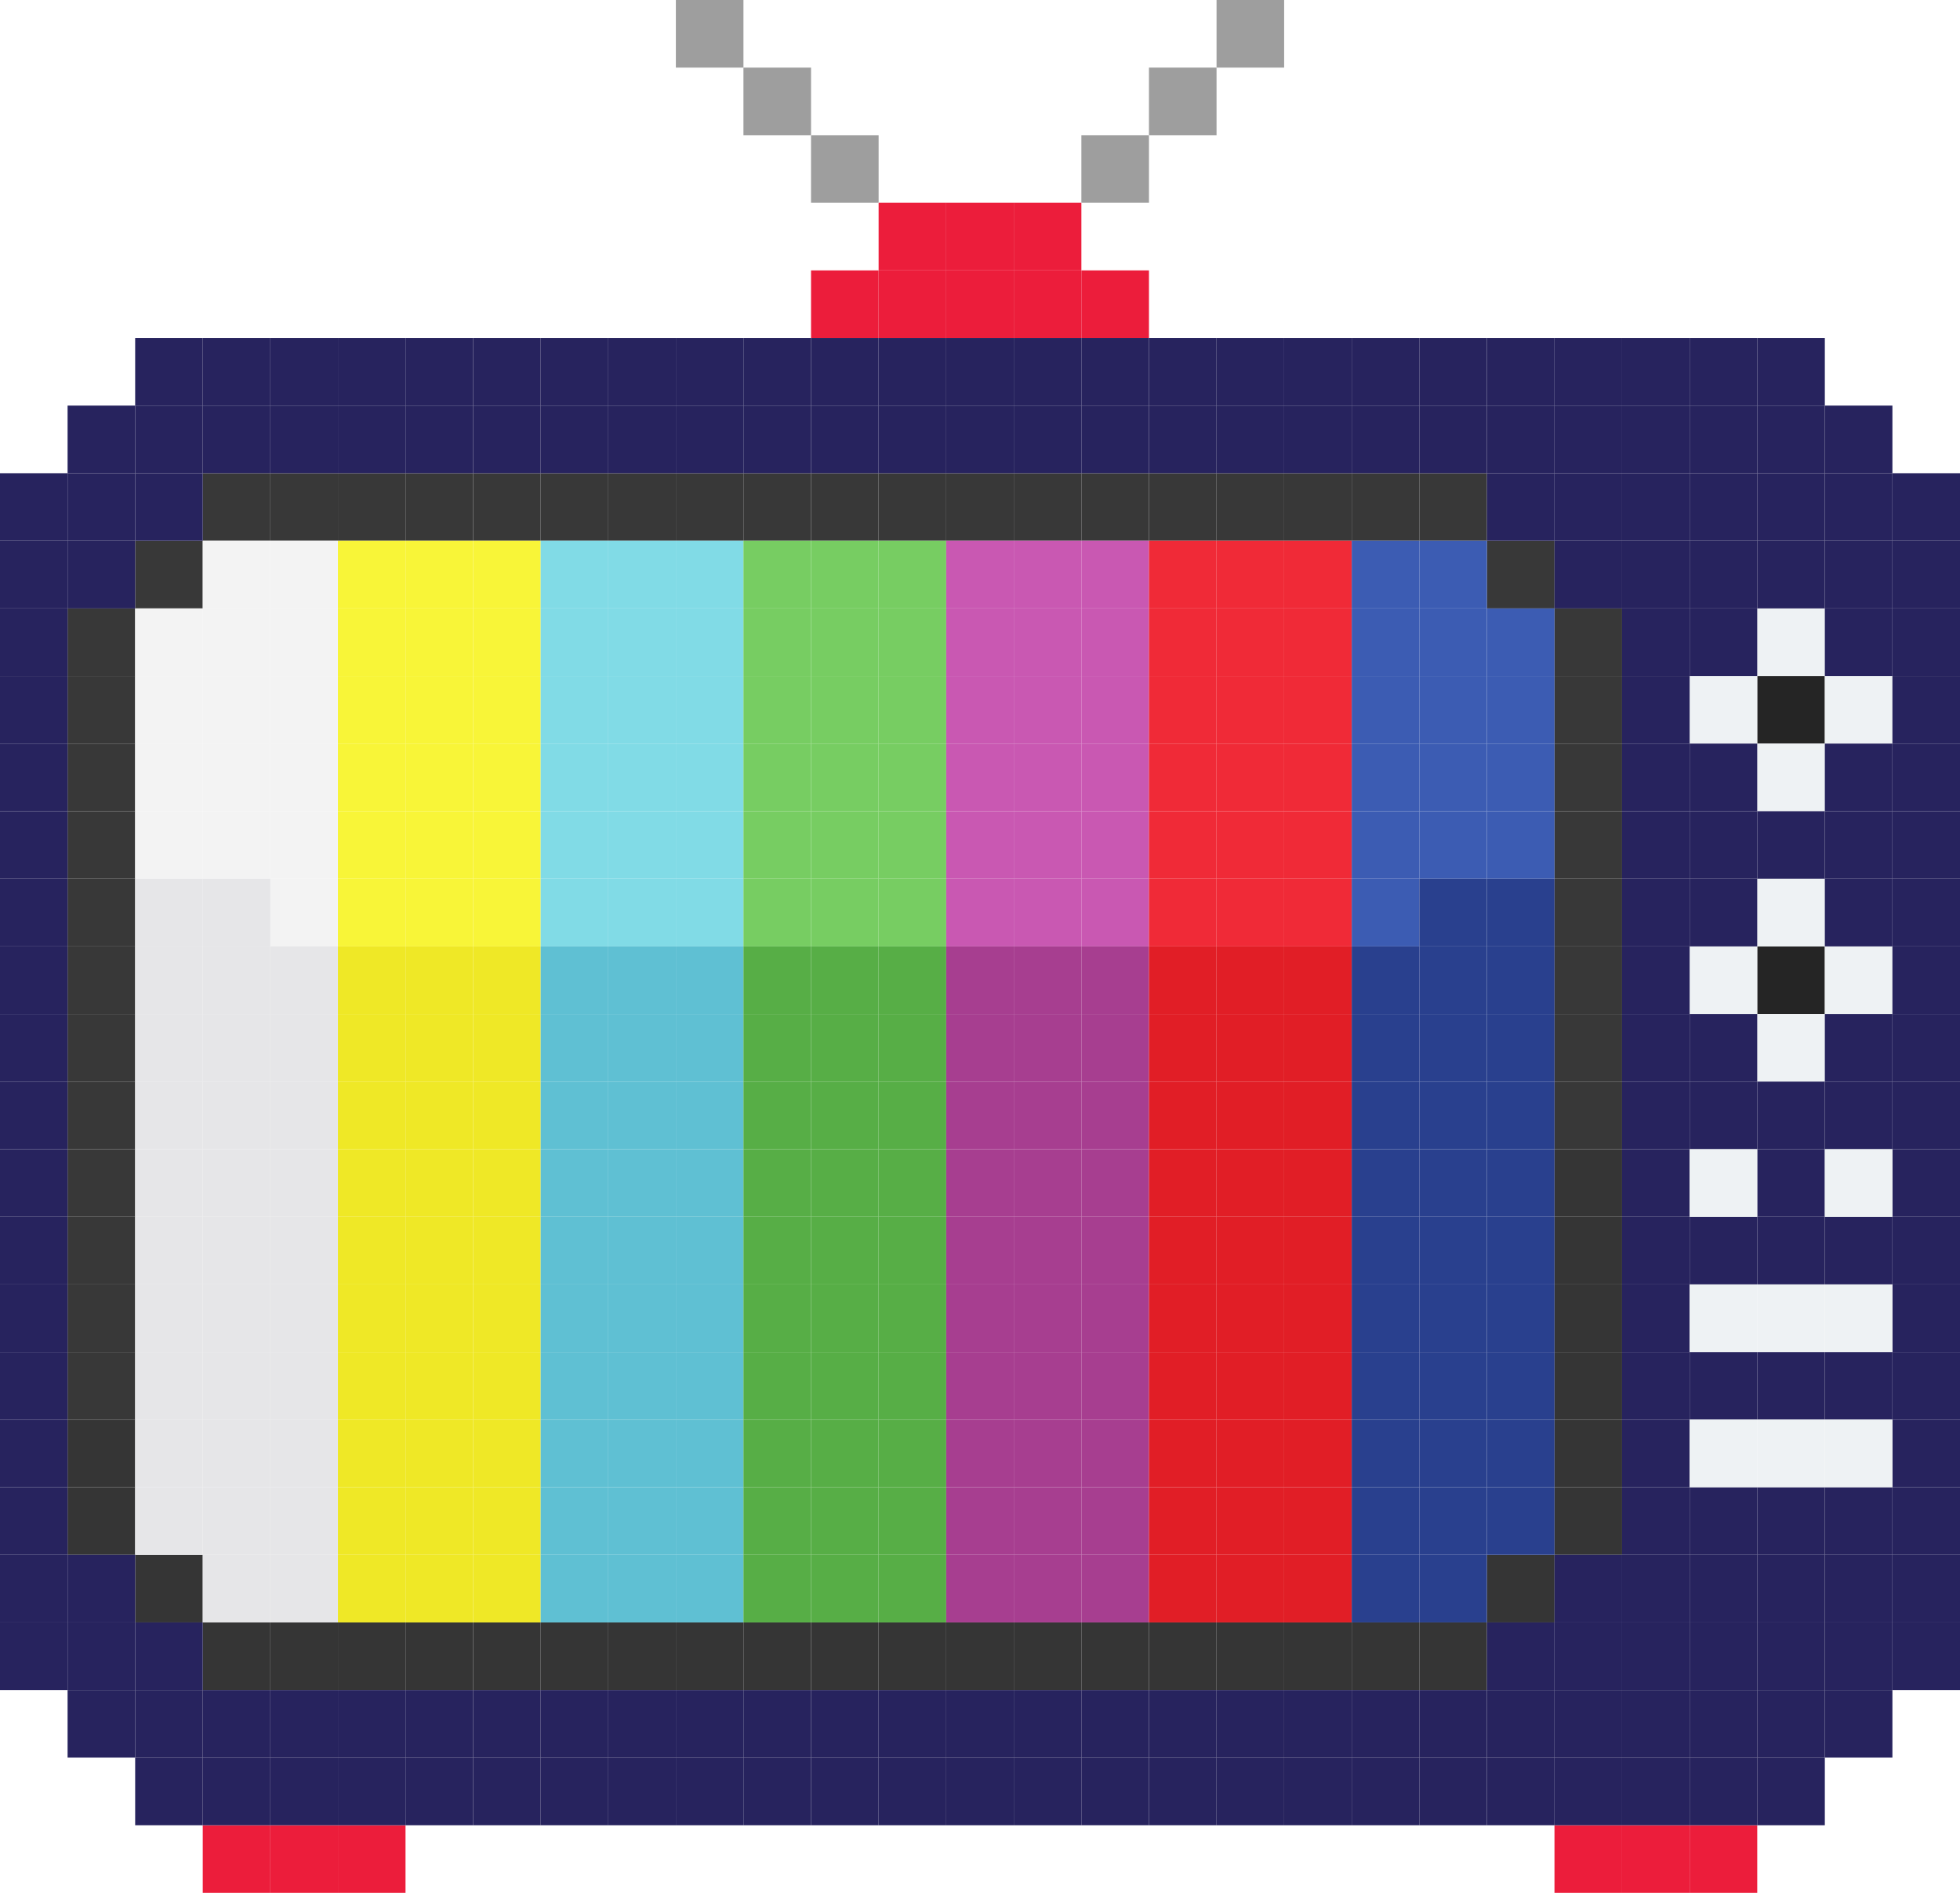 <?xml version="1.0" encoding="UTF-8"?>
<svg id="b" data-name="Layer 2" xmlns="http://www.w3.org/2000/svg" width="1402.586" height="1354.219" viewBox="0 0 1402.586 1354.219">
  <g id="c" data-name="svg8">
    <g id="d" data-name="g8518">
      <g id="e" data-name="g7412">
        <rect id="f" data-name="rect6715" x="1257.49" y="483.646" width="48.365" height="48.366" fill="#252525"/>
        <rect id="g" data-name="rect6859" x="1257.49" y="677.104" width="48.365" height="48.366" fill="#252525"/>
      </g>
      <g id="h" data-name="g7068">
        <rect id="i" data-name="rect6427" x="1257.489" y="435.286" width="48.366" height="48.365" fill="#eef2f4"/>
        <rect id="j" data-name="rect6713" x="1209.126" y="483.646" width="48.364" height="48.366" fill="#eef2f4"/>
        <rect id="k" data-name="rect6717" x="1305.855" y="483.646" width="48.365" height="48.366" fill="#eef2f4"/>
        <rect id="l" data-name="rect6751" x="1257.49" y="532.006" width="48.366" height="48.366" fill="#eef2f4"/>
        <rect id="m" data-name="rect6823" x="1257.49" y="628.738" width="48.365" height="48.365" fill="#eef2f4"/>
        <rect id="n" data-name="rect6857" x="1209.126" y="677.104" width="48.364" height="48.366" fill="#eef2f4"/>
        <rect id="o" data-name="rect6861" x="1305.855" y="677.104" width="48.365" height="48.366" fill="#eef2f4"/>
        <rect id="p" data-name="rect6895" x="1257.49" y="725.47" width="48.365" height="48.365" fill="#eef2f4"/>
      </g>
      <g id="q" data-name="g7420">
        <rect id="r" data-name="rect7069" x="1112.395" y="1305.852" width="48.364" height="48.367" fill="#ec1d3b"/>
        <rect id="s" data-name="rect7071" x="1160.76" y="1305.852" width="48.366" height="48.367" fill="#ec1d3b"/>
        <rect id="t" data-name="rect7073" x="1209.126" y="1305.852" width="48.363" height="48.367" fill="#ec1d3b"/>
        <rect id="u" data-name="rect38661" x="145.094" y="1305.852" width="48.365" height="48.367" fill="#ec1d3b"/>
        <rect id="v" data-name="rect38663" x="193.459" y="1305.852" width="48.365" height="48.367" fill="#ec1d3b"/>
        <rect id="w" data-name="rect38665" x="241.824" y="1305.852" width="48.366" height="48.367" fill="#ec1d3b"/>
      </g>
      <g id="x" data-name="g7444">
        <rect id="y" data-name="rect36829" x="725.474" y="145.092" width="48.366" height="48.365" fill="#ec1d3b"/>
        <rect id="z" data-name="rect36825" x="628.744" y="145.092" width="48.366" height="48.365" fill="#ec1d3b"/>
        <rect id="aa" data-name="rect36827" x="677.109" y="145.092" width="48.365" height="48.365" fill="#ec1d3b"/>
        <rect id="ab" data-name="rect36855" x="580.38" y="193.457" width="48.364" height="48.366" fill="#ec1d3b"/>
        <rect id="ac" data-name="rect36857" x="628.744" y="193.457" width="48.366" height="48.366" fill="#ec1d3b"/>
        <rect id="ad" data-name="rect36859" x="677.109" y="193.457" width="48.365" height="48.366" fill="#ec1d3b"/>
        <rect id="ae" data-name="rect36861" x="725.474" y="193.457" width="48.366" height="48.366" fill="#ec1d3b"/>
        <rect id="af" data-name="rect38739" x="773.841" y="193.451" width="48.365" height="48.366" fill="#ec1d3b"/>
      </g>
      <g id="ag" data-name="g7452">
        <rect id="ah" data-name="rect36723" x="483.65" width="48.365" height="48.365" fill="#9e9e9e"/>
        <rect id="ai" data-name="rect36757" x="532.015" y="48.365" width="48.365" height="48.365" fill="#9e9e9e"/>
        <rect id="aj" data-name="rect36791" x="580.38" y="96.726" width="48.366" height="48.366" fill="#9e9e9e"/>
        <rect id="ak" data-name="rect38729" x="822.205" y="48.36" width="48.365" height="48.365" fill="#9e9e9e"/>
        <rect id="al" data-name="rect38731" x="773.841" y="96.72" width="48.365" height="48.366" fill="#9e9e9e"/>
        <rect id="am" data-name="rect38975" x="870.569" width="48.365" height="48.365" fill="#9e9e9e"/>
      </g>
      <g id="an" data-name="g6871">
        <rect id="ao" data-name="rect6345" x="1015.666" y="338.555" width="48.364" height="48.365" fill="#383838"/>
        <rect id="ap" data-name="rect6383" x="1064.03" y="386.92" width="48.365" height="48.366" fill="#383838"/>
        <rect id="aq" data-name="rect6421" x="1112.395" y="435.286" width="48.364" height="48.365" fill="#383838"/>
        <rect id="ar" data-name="rect6709" x="1112.396" y="483.646" width="48.364" height="48.366" fill="#383838"/>
        <rect id="as" data-name="rect6745" x="1112.396" y="532.006" width="48.364" height="48.366" fill="#383838"/>
        <rect id="at" data-name="rect6781" x="1112.396" y="580.372" width="48.364" height="48.366" fill="#383838"/>
        <rect id="au" data-name="rect6817" x="1112.396" y="628.738" width="48.364" height="48.365" fill="#383838"/>
        <rect id="av" data-name="rect6853" x="1112.395" y="677.104" width="48.365" height="48.366" fill="#383838"/>
        <rect id="aw" data-name="rect6889" x="1112.396" y="725.47" width="48.364" height="48.365" fill="#383838"/>
        <rect id="ax" data-name="rect6925" x="1112.395" y="773.835" width="48.365" height="48.366" fill="#383838"/>
        <rect id="ay" data-name="rect38021" x="145.094" y="338.555" width="48.366" height="48.365" fill="#383838"/>
        <rect id="az" data-name="rect38023" x="193.46" y="338.555" width="48.365" height="48.365" fill="#383838"/>
        <rect id="ba" data-name="rect38025" x="241.825" y="338.555" width="48.365" height="48.365" fill="#383838"/>
        <rect id="bb" data-name="rect38027" x="290.19" y="338.555" width="48.365" height="48.365" fill="#383838"/>
        <rect id="bc" data-name="rect38029" x="338.555" y="338.555" width="48.365" height="48.365" fill="#383838"/>
        <rect id="bd" data-name="rect38031" x="386.919" y="338.555" width="48.365" height="48.365" fill="#383838"/>
        <rect id="be" data-name="rect38033" x="435.284" y="338.555" width="48.365" height="48.365" fill="#383838"/>
        <rect id="bf" data-name="rect38035" x="483.649" y="338.555" width="48.366" height="48.365" fill="#383838"/>
        <rect id="bg" data-name="rect38037" x="532.014" y="338.555" width="48.365" height="48.365" fill="#383838"/>
        <rect id="bh" data-name="rect38039" x="580.38" y="338.555" width="48.364" height="48.365" fill="#383838"/>
        <rect id="bi" data-name="rect38041" x="628.744" y="338.555" width="48.366" height="48.365" fill="#383838"/>
        <rect id="bj" data-name="rect38043" x="677.109" y="338.555" width="48.364" height="48.365" fill="#383838"/>
        <rect id="bk" data-name="rect38045" x="725.474" y="338.555" width="48.366" height="48.365" fill="#383838"/>
        <rect id="bl" data-name="rect38051" x="96.729" y="386.92" width="48.365" height="48.366" fill="#383838"/>
        <rect id="bm" data-name="rect38081" x="48.365" y="435.286" width="48.365" height="48.365" fill="#383838"/>
        <rect id="bn" data-name="rect38113" x="48.365" y="870.566" width="48.365" height="48.366" fill="#383838"/>
        <rect id="bo" data-name="rect38145" x="48.365" y="918.933" width="48.365" height="48.365" fill="#383838"/>
        <rect id="bp" data-name="rect38177" x="48.365" y="967.292" width="48.365" height="48.366" fill="#383838"/>
        <rect id="bq" data-name="rect38337" x="48.365" y="483.646" width="48.365" height="48.366" fill="#383838"/>
        <rect id="br" data-name="rect38369" x="48.365" y="532.006" width="48.365" height="48.366" fill="#383838"/>
        <rect id="bs" data-name="rect38401" x="48.365" y="580.372" width="48.365" height="48.366" fill="#383838"/>
        <rect id="bt" data-name="rect38433" x="48.365" y="628.738" width="48.365" height="48.365" fill="#383838"/>
        <rect id="bu" data-name="rect38465" x="48.365" y="677.104" width="48.365" height="48.366" fill="#383838"/>
        <rect id="bv" data-name="rect38497" x="48.365" y="725.47" width="48.365" height="48.365" fill="#383838"/>
        <rect id="bw" data-name="rect38529" x="48.365" y="773.835" width="48.365" height="48.366" fill="#383838"/>
        <rect id="bx" data-name="rect38561" x="48.365" y="822.201" width="48.365" height="48.365" fill="#383838"/>
        <rect id="by" data-name="rect38887" x="773.841" y="338.549" width="48.364" height="48.365" fill="#383838"/>
        <rect id="bz" data-name="rect38889" x="822.205" y="338.549" width="48.365" height="48.365" fill="#383838"/>
        <rect id="ca" data-name="rect39221" x="870.569" y="338.555" width="48.363" height="48.365" fill="#383838"/>
        <rect id="cb" data-name="rect39223" x="918.935" y="338.555" width="48.364" height="48.365" fill="#383838"/>
        <rect id="cc" data-name="rect39225" x="967.299" y="338.555" width="48.365" height="48.365" fill="#383838"/>
      </g>
      <g id="cd" data-name="g6899">
        <rect id="ce" data-name="rect6457" x="1112.395" y="870.566" width="48.365" height="48.366" fill="#353535"/>
        <rect id="cf" data-name="rect6493" x="1112.395" y="918.933" width="48.364" height="48.365" fill="#353535"/>
        <rect id="cg" data-name="rect6529" x="1112.395" y="967.292" width="48.365" height="48.366" fill="#353535"/>
        <rect id="ch" data-name="rect6565" x="1112.395" y="1015.658" width="48.365" height="48.365" fill="#353535"/>
        <rect id="ci" data-name="rect6601" x="1112.395" y="1064.023" width="48.365" height="48.365" fill="#353535"/>
        <rect id="cj" data-name="rect6635" x="1064.03" y="1112.389" width="48.365" height="48.366" fill="#353535"/>
        <rect id="ck" data-name="rect6669" x="1015.666" y="1160.749" width="48.364" height="48.366" fill="#353535"/>
        <rect id="cl" data-name="rect6961" x="1112.395" y="822.201" width="48.365" height="48.365" fill="#353535"/>
        <rect id="cm" data-name="rect38209" x="48.365" y="1015.658" width="48.365" height="48.365" fill="#353535"/>
        <rect id="cn" data-name="rect38241" x="48.365" y="1064.023" width="48.365" height="48.365" fill="#353535"/>
        <rect id="co" data-name="rect38275" x="96.729" y="1112.389" width="48.365" height="48.366" fill="#353535"/>
        <rect id="cp" data-name="rect38309" x="145.094" y="1160.749" width="48.366" height="48.366" fill="#353535"/>
        <rect id="cq" data-name="rect38311" x="193.46" y="1160.749" width="48.365" height="48.366" fill="#353535"/>
        <rect id="cr" data-name="rect38313" x="241.825" y="1160.749" width="48.365" height="48.366" fill="#353535"/>
        <rect id="cs" data-name="rect38315" x="290.19" y="1160.749" width="48.365" height="48.366" fill="#353535"/>
        <rect id="ct" data-name="rect38317" x="338.555" y="1160.749" width="48.365" height="48.366" fill="#353535"/>
        <rect id="cu" data-name="rect38319" x="386.919" y="1160.749" width="48.366" height="48.366" fill="#353535"/>
        <rect id="cv" data-name="rect38321" x="435.285" y="1160.749" width="48.365" height="48.366" fill="#353535"/>
        <rect id="cw" data-name="rect38323" x="483.65" y="1160.749" width="48.365" height="48.366" fill="#353535"/>
        <rect id="cx" data-name="rect38331" x="677.109" y="1160.749" width="48.364" height="48.366" fill="#353535"/>
        <rect id="cy" data-name="rect38333" x="725.474" y="1160.749" width="48.366" height="48.366" fill="#353535"/>
        <rect id="cz" data-name="rect38923" x="773.841" y="1160.743" width="48.364" height="48.366" fill="#353535"/>
        <rect id="da" data-name="rect38925" x="822.205" y="1160.743" width="48.365" height="48.366" fill="#353535"/>
        <rect id="db" data-name="rect39275" x="870.569" y="1160.749" width="48.365" height="48.366" fill="#353535"/>
        <rect id="dc" data-name="rect39277" x="918.935" y="1160.749" width="48.364" height="48.366" fill="#353535"/>
        <rect id="dd" data-name="rect39279" x="967.299" y="1160.749" width="48.365" height="48.366" fill="#353535"/>
        <rect id="de" data-name="rect6917" x="532.015" y="1160.749" width="48.365" height="48.366" fill="#353535"/>
        <rect id="df" data-name="rect6919" x="580.38" y="1160.749" width="48.366" height="48.366" fill="#353535"/>
        <rect id="dg" data-name="rect6932" x="628.746" y="1160.749" width="48.366" height="48.366" fill="#353535"/>
      </g>
      <g id="dh" data-name="g7846">
        <g id="di" data-name="g6577">
          <rect id="dj" data-name="rect38053" x="145.094" y="386.92" width="48.366" height="48.366" fill="#f3f3f3"/>
          <rect id="dk" data-name="rect38055" x="193.46" y="386.92" width="48.365" height="48.366" fill="#f3f3f3"/>
          <rect id="dl" data-name="rect38083" x="96.729" y="435.286" width="48.365" height="48.365" fill="#f3f3f3"/>
          <rect id="dm" data-name="rect38085" x="145.094" y="435.286" width="48.365" height="48.365" fill="#f3f3f3"/>
          <rect id="dn" data-name="rect38087" x="193.459" y="435.286" width="48.365" height="48.365" fill="#f3f3f3"/>
          <rect id="do" data-name="rect38339" x="96.73" y="483.646" width="48.365" height="48.366" fill="#f3f3f3"/>
          <rect id="dp" data-name="rect38341" x="145.095" y="483.646" width="48.365" height="48.366" fill="#f3f3f3"/>
          <rect id="dq" data-name="rect38343" x="193.46" y="483.646" width="48.365" height="48.366" fill="#f3f3f3"/>
          <rect id="dr" data-name="rect38371" x="96.73" y="532.006" width="48.365" height="48.366" fill="#f3f3f3"/>
          <rect id="ds" data-name="rect38373" x="145.095" y="532.006" width="48.365" height="48.366" fill="#f3f3f3"/>
          <rect id="dt" data-name="rect38375" x="193.46" y="532.006" width="48.365" height="48.366" fill="#f3f3f3"/>
          <rect id="du" data-name="rect38403" x="96.73" y="580.372" width="48.365" height="48.366" fill="#f3f3f3"/>
          <rect id="dv" data-name="rect38405" x="145.095" y="580.372" width="48.365" height="48.366" fill="#f3f3f3"/>
          <rect id="dw" data-name="rect38407" x="193.46" y="580.372" width="48.365" height="48.366" fill="#f3f3f3"/>
          <rect id="dx" data-name="rect38439" x="193.46" y="628.738" width="48.365" height="48.365" fill="#f3f3f3"/>
        </g>
        <g id="dy" data-name="g6560">
          <rect id="dz" data-name="rect38057" x="241.825" y="386.92" width="48.365" height="48.366" fill="#f8f538"/>
          <rect id="ea" data-name="rect38059" x="290.19" y="386.92" width="48.365" height="48.366" fill="#f8f538"/>
          <rect id="eb" data-name="rect38061" x="338.555" y="386.92" width="48.365" height="48.366" fill="#f8f538"/>
          <rect id="ec" data-name="rect38089" x="241.824" y="435.286" width="48.366" height="48.365" fill="#f8f538"/>
          <rect id="ed" data-name="rect38091" x="290.19" y="435.286" width="48.365" height="48.365" fill="#f8f538"/>
          <rect id="ee" data-name="rect38093" x="338.555" y="435.286" width="48.365" height="48.365" fill="#f8f538"/>
          <rect id="ef" data-name="rect38345" x="241.825" y="483.646" width="48.365" height="48.366" fill="#f8f538"/>
          <rect id="eg" data-name="rect38347" x="290.19" y="483.646" width="48.365" height="48.366" fill="#f8f538"/>
          <rect id="eh" data-name="rect38349" x="338.555" y="483.646" width="48.365" height="48.366" fill="#f8f538"/>
          <rect id="ei" data-name="rect38377" x="241.825" y="532.006" width="48.365" height="48.366" fill="#f8f538"/>
          <rect id="ej" data-name="rect38379" x="290.19" y="532.006" width="48.365" height="48.366" fill="#f8f538"/>
          <rect id="ek" data-name="rect38381" x="338.556" y="532.006" width="48.365" height="48.366" fill="#f8f538"/>
          <rect id="el" data-name="rect38409" x="241.825" y="580.372" width="48.365" height="48.366" fill="#f8f538"/>
          <rect id="em" data-name="rect38411" x="290.19" y="580.372" width="48.365" height="48.366" fill="#f8f538"/>
          <rect id="en" data-name="rect38413" x="338.555" y="580.372" width="48.365" height="48.366" fill="#f8f538"/>
          <rect id="eo" data-name="rect38441" x="241.825" y="628.738" width="48.365" height="48.365" fill="#f8f538"/>
          <rect id="ep" data-name="rect38443" x="290.19" y="628.738" width="48.365" height="48.365" fill="#f8f538"/>
          <rect id="eq" data-name="rect38445" x="338.555" y="628.738" width="48.365" height="48.365" fill="#f8f538"/>
        </g>
        <g id="er" data-name="g6540">
          <rect id="es" data-name="rect38063" x="386.919" y="386.92" width="48.365" height="48.366" fill="#81dbe6"/>
          <rect id="et" data-name="rect38065" x="435.284" y="386.92" width="48.365" height="48.366" fill="#81dbe6"/>
          <rect id="eu" data-name="rect38067" x="483.649" y="386.92" width="48.366" height="48.366" fill="#81dbe6"/>
          <rect id="ev" data-name="rect38095" x="386.919" y="435.286" width="48.365" height="48.365" fill="#81dbe6"/>
          <rect id="ew" data-name="rect38097" x="435.284" y="435.286" width="48.365" height="48.365" fill="#81dbe6"/>
          <rect id="ex" data-name="rect38099" x="483.649" y="435.286" width="48.365" height="48.365" fill="#81dbe6"/>
          <rect id="ey" data-name="rect38351" x="386.92" y="483.646" width="48.365" height="48.366" fill="#81dbe6"/>
          <rect id="ez" data-name="rect38353" x="435.285" y="483.646" width="48.365" height="48.366" fill="#81dbe6"/>
          <rect id="fa" data-name="rect38355" x="483.65" y="483.646" width="48.365" height="48.366" fill="#81dbe6"/>
          <rect id="fb" data-name="rect38383" x="386.92" y="532.006" width="48.365" height="48.366" fill="#81dbe6"/>
          <rect id="fc" data-name="rect38385" x="435.285" y="532.006" width="48.365" height="48.366" fill="#81dbe6"/>
          <rect id="fd" data-name="rect38387" x="483.65" y="532.006" width="48.365" height="48.366" fill="#81dbe6"/>
          <rect id="fe" data-name="rect38415" x="386.92" y="580.372" width="48.365" height="48.366" fill="#81dbe6"/>
          <rect id="ff" data-name="rect38417" x="435.285" y="580.372" width="48.365" height="48.366" fill="#81dbe6"/>
          <rect id="fg" data-name="rect38419" x="483.65" y="580.372" width="48.365" height="48.366" fill="#81dbe6"/>
          <rect id="fh" data-name="rect38447" x="386.92" y="628.738" width="48.365" height="48.365" fill="#81dbe6"/>
          <rect id="fi" data-name="rect38449" x="435.285" y="628.738" width="48.365" height="48.365" fill="#81dbe6"/>
          <rect id="fj" data-name="rect38451" x="483.65" y="628.738" width="48.365" height="48.365" fill="#81dbe6"/>
        </g>
        <g id="fk" data-name="g6485">
          <rect id="fl" data-name="rect38069" x="532.014" y="386.92" width="48.365" height="48.366" fill="#77cd62"/>
          <rect id="fm" data-name="rect38071" x="580.38" y="386.92" width="48.364" height="48.366" fill="#77cd62"/>
          <rect id="fn" data-name="rect38073" x="628.744" y="386.92" width="48.366" height="48.366" fill="#77cd62"/>
          <rect id="fo" data-name="rect38101" x="532.014" y="435.286" width="48.365" height="48.365" fill="#77cd62"/>
          <rect id="fp" data-name="rect38103" x="580.379" y="435.286" width="48.365" height="48.365" fill="#77cd62"/>
          <rect id="fq" data-name="rect38105" x="628.744" y="435.286" width="48.365" height="48.365" fill="#77cd62"/>
          <rect id="fr" data-name="rect38357" x="532.015" y="483.646" width="48.365" height="48.366" fill="#77cd62"/>
          <rect id="fs" data-name="rect38359" x="580.38" y="483.646" width="48.366" height="48.366" fill="#77cd62"/>
          <rect id="ft" data-name="rect38361" x="628.746" y="483.646" width="48.364" height="48.366" fill="#77cd62"/>
          <rect id="fu" data-name="rect38389" x="532.015" y="532.006" width="48.365" height="48.366" fill="#77cd62"/>
          <rect id="fv" data-name="rect38391" x="580.38" y="532.006" width="48.366" height="48.366" fill="#77cd62"/>
          <rect id="fw" data-name="rect38393" x="628.746" y="532.006" width="48.364" height="48.366" fill="#77cd62"/>
          <rect id="fx" data-name="rect38421" x="532.015" y="580.372" width="48.365" height="48.366" fill="#77cd62"/>
          <rect id="fy" data-name="rect38423" x="580.38" y="580.372" width="48.366" height="48.366" fill="#77cd62"/>
          <rect id="fz" data-name="rect38425" x="628.746" y="580.372" width="48.364" height="48.366" fill="#77cd62"/>
          <rect id="ga" data-name="rect38453" x="532.015" y="628.738" width="48.365" height="48.365" fill="#77cd62"/>
          <rect id="gb" data-name="rect38455" x="580.38" y="628.738" width="48.366" height="48.365" fill="#77cd62"/>
          <rect id="gc" data-name="rect38457" x="628.746" y="628.738" width="48.364" height="48.365" fill="#77cd62"/>
        </g>
        <g id="gd" data-name="g6610">
          <rect id="ge" data-name="rect38115" x="96.729" y="870.566" width="48.365" height="48.366" fill="#e6e6e8"/>
          <rect id="gf" data-name="rect38117" x="145.094" y="870.566" width="48.366" height="48.366" fill="#e6e6e8"/>
          <rect id="gg" data-name="rect38119" x="193.46" y="870.566" width="48.365" height="48.366" fill="#e6e6e8"/>
          <rect id="gh" data-name="rect38147" x="96.729" y="918.933" width="48.365" height="48.365" fill="#e6e6e8"/>
          <rect id="gi" data-name="rect38149" x="145.094" y="918.933" width="48.366" height="48.365" fill="#e6e6e8"/>
          <rect id="gj" data-name="rect38151" x="193.46" y="918.933" width="48.365" height="48.365" fill="#e6e6e8"/>
          <rect id="gk" data-name="rect38179" x="96.729" y="967.292" width="48.365" height="48.366" fill="#e6e6e8"/>
          <rect id="gl" data-name="rect38181" x="145.094" y="967.292" width="48.366" height="48.366" fill="#e6e6e8"/>
          <rect id="gm" data-name="rect38183" x="193.46" y="967.292" width="48.365" height="48.366" fill="#e6e6e8"/>
          <rect id="gn" data-name="rect38211" x="96.729" y="1015.658" width="48.365" height="48.365" fill="#e6e6e8"/>
          <rect id="go" data-name="rect38213" x="145.094" y="1015.658" width="48.366" height="48.365" fill="#e6e6e8"/>
          <rect id="gp" data-name="rect38215" x="193.46" y="1015.658" width="48.365" height="48.365" fill="#e6e6e8"/>
          <rect id="gq" data-name="rect38243" x="96.729" y="1064.023" width="48.365" height="48.365" fill="#e6e6e8"/>
          <rect id="gr" data-name="rect38245" x="145.094" y="1064.023" width="48.366" height="48.365" fill="#e6e6e8"/>
          <rect id="gs" data-name="rect38247" x="193.46" y="1064.023" width="48.365" height="48.365" fill="#e6e6e8"/>
          <rect id="gt" data-name="rect38277" x="145.094" y="1112.389" width="48.366" height="48.366" fill="#e6e6e8"/>
          <rect id="gu" data-name="rect38279" x="193.46" y="1112.389" width="48.365" height="48.366" fill="#e6e6e8"/>
          <rect id="gv" data-name="rect38435" x="96.73" y="628.738" width="48.365" height="48.365" fill="#e6e6e8"/>
          <rect id="gw" data-name="rect38437" x="145.095" y="628.738" width="48.365" height="48.365" fill="#e6e6e8"/>
          <rect id="gx" data-name="rect38467" x="96.729" y="677.104" width="48.365" height="48.366" fill="#e6e6e8"/>
          <rect id="gy" data-name="rect38469" x="145.095" y="677.104" width="48.365" height="48.366" fill="#e6e6e8"/>
          <rect id="gz" data-name="rect38471" x="193.46" y="677.104" width="48.365" height="48.366" fill="#e6e6e8"/>
          <rect id="ha" data-name="rect38499" x="96.73" y="725.47" width="48.365" height="48.365" fill="#e6e6e8"/>
          <rect id="hb" data-name="rect38501" x="145.095" y="725.47" width="48.365" height="48.365" fill="#e6e6e8"/>
          <rect id="hc" data-name="rect38503" x="193.46" y="725.47" width="48.365" height="48.365" fill="#e6e6e8"/>
          <rect id="hd" data-name="rect38531" x="96.729" y="773.835" width="48.365" height="48.366" fill="#e6e6e8"/>
          <rect id="he" data-name="rect38533" x="145.095" y="773.835" width="48.365" height="48.366" fill="#e6e6e8"/>
          <rect id="hf" data-name="rect38535" x="193.46" y="773.835" width="48.365" height="48.366" fill="#e6e6e8"/>
          <rect id="hg" data-name="rect38563" x="96.729" y="822.201" width="48.365" height="48.365" fill="#e6e6e8"/>
          <rect id="hh" data-name="rect38565" x="145.095" y="822.201" width="48.365" height="48.365" fill="#e6e6e8"/>
          <rect id="hi" data-name="rect38567" x="193.46" y="822.201" width="48.365" height="48.365" fill="#e6e6e8"/>
        </g>
        <g id="hj" data-name="g6642">
          <rect id="hk" data-name="rect38121" x="241.825" y="870.566" width="48.365" height="48.366" fill="#efe826"/>
          <rect id="hl" data-name="rect38123" x="290.19" y="870.566" width="48.365" height="48.366" fill="#efe826"/>
          <rect id="hm" data-name="rect38125" x="338.555" y="870.566" width="48.365" height="48.366" fill="#efe826"/>
          <rect id="hn" data-name="rect38153" x="241.825" y="918.933" width="48.365" height="48.365" fill="#efe826"/>
          <rect id="ho" data-name="rect38155" x="290.19" y="918.933" width="48.365" height="48.365" fill="#efe826"/>
          <rect id="hp" data-name="rect38157" x="338.555" y="918.933" width="48.365" height="48.365" fill="#efe826"/>
          <rect id="hq" data-name="rect38185" x="241.825" y="967.292" width="48.365" height="48.366" fill="#efe826"/>
          <rect id="hr" data-name="rect38187" x="290.19" y="967.292" width="48.365" height="48.366" fill="#efe826"/>
          <rect id="hs" data-name="rect38189" x="338.555" y="967.292" width="48.365" height="48.366" fill="#efe826"/>
          <rect id="ht" data-name="rect38217" x="241.825" y="1015.658" width="48.365" height="48.365" fill="#efe826"/>
          <rect id="hu" data-name="rect38219" x="290.19" y="1015.658" width="48.365" height="48.365" fill="#efe826"/>
          <rect id="hv" data-name="rect38221" x="338.555" y="1015.658" width="48.365" height="48.365" fill="#efe826"/>
          <rect id="hw" data-name="rect38249" x="241.825" y="1064.023" width="48.365" height="48.365" fill="#efe826"/>
          <rect id="hx" data-name="rect38251" x="290.19" y="1064.023" width="48.365" height="48.365" fill="#efe826"/>
          <rect id="hy" data-name="rect38253" x="338.555" y="1064.023" width="48.365" height="48.365" fill="#efe826"/>
          <rect id="hz" data-name="rect38281" x="241.825" y="1112.389" width="48.365" height="48.366" fill="#efe826"/>
          <rect id="ia" data-name="rect38283" x="290.19" y="1112.389" width="48.365" height="48.366" fill="#efe826"/>
          <rect id="ib" data-name="rect38285" x="338.555" y="1112.389" width="48.365" height="48.366" fill="#efe826"/>
          <rect id="ic" data-name="rect38473" x="241.825" y="677.104" width="48.365" height="48.366" fill="#efe826"/>
          <rect id="id" data-name="rect38475" x="290.19" y="677.104" width="48.365" height="48.366" fill="#efe826"/>
          <rect id="ie" data-name="rect38477" x="338.555" y="677.104" width="48.365" height="48.366" fill="#efe826"/>
          <rect id="if" data-name="rect38505" x="241.825" y="725.47" width="48.365" height="48.365" fill="#efe826"/>
          <rect id="ig" data-name="rect38507" x="290.19" y="725.47" width="48.365" height="48.365" fill="#efe826"/>
          <rect id="ih" data-name="rect38509" x="338.555" y="725.47" width="48.365" height="48.365" fill="#efe826"/>
          <rect id="ii" data-name="rect38537" x="241.825" y="773.835" width="48.365" height="48.366" fill="#efe826"/>
          <rect id="ij" data-name="rect38539" x="290.19" y="773.835" width="48.365" height="48.366" fill="#efe826"/>
          <rect id="ik" data-name="rect38541" x="338.555" y="773.835" width="48.365" height="48.366" fill="#efe826"/>
          <rect id="il" data-name="rect38569" x="241.825" y="822.201" width="48.365" height="48.365" fill="#efe826"/>
          <rect id="im" data-name="rect38571" x="290.19" y="822.201" width="48.365" height="48.365" fill="#efe826"/>
          <rect id="in" data-name="rect38573" x="338.555" y="822.201" width="48.365" height="48.365" fill="#efe826"/>
        </g>
        <g id="io" data-name="g6674">
          <rect id="ip" data-name="rect38127" x="386.919" y="870.566" width="48.366" height="48.366" fill="#5fc0d3"/>
          <rect id="iq" data-name="rect38129" x="435.285" y="870.566" width="48.365" height="48.366" fill="#5fc0d3"/>
          <rect id="ir" data-name="rect38131" x="483.65" y="870.566" width="48.365" height="48.366" fill="#5fc0d3"/>
          <rect id="is" data-name="rect38159" x="386.919" y="918.933" width="48.365" height="48.365" fill="#5fc0d3"/>
          <rect id="it" data-name="rect38161" x="435.284" y="918.933" width="48.365" height="48.365" fill="#5fc0d3"/>
          <rect id="iu" data-name="rect38163" x="483.65" y="918.933" width="48.365" height="48.365" fill="#5fc0d3"/>
          <rect id="iv" data-name="rect38191" x="386.919" y="967.292" width="48.366" height="48.366" fill="#5fc0d3"/>
          <rect id="iw" data-name="rect38193" x="435.285" y="967.292" width="48.365" height="48.366" fill="#5fc0d3"/>
          <rect id="ix" data-name="rect38195" x="483.65" y="967.292" width="48.365" height="48.366" fill="#5fc0d3"/>
          <rect id="iy" data-name="rect38223" x="386.919" y="1015.658" width="48.366" height="48.365" fill="#5fc0d3"/>
          <rect id="iz" data-name="rect38225" x="435.285" y="1015.658" width="48.365" height="48.365" fill="#5fc0d3"/>
          <rect id="ja" data-name="rect38227" x="483.65" y="1015.658" width="48.365" height="48.365" fill="#5fc0d3"/>
          <rect id="jb" data-name="rect38255" x="386.919" y="1064.023" width="48.366" height="48.365" fill="#5fc0d3"/>
          <rect id="jc" data-name="rect38257" x="435.285" y="1064.023" width="48.365" height="48.365" fill="#5fc0d3"/>
          <rect id="jd" data-name="rect38259" x="483.65" y="1064.023" width="48.365" height="48.365" fill="#5fc0d3"/>
          <rect id="je" data-name="rect38287" x="386.919" y="1112.389" width="48.366" height="48.366" fill="#5fc0d3"/>
          <rect id="jf" data-name="rect38289" x="435.285" y="1112.389" width="48.365" height="48.366" fill="#5fc0d3"/>
          <rect id="jg" data-name="rect38291" x="483.65" y="1112.389" width="48.365" height="48.366" fill="#5fc0d3"/>
          <rect id="jh" data-name="rect38479" x="386.92" y="677.104" width="48.365" height="48.366" fill="#5fc0d3"/>
          <rect id="ji" data-name="rect38481" x="435.285" y="677.104" width="48.365" height="48.366" fill="#5fc0d3"/>
          <rect id="jj" data-name="rect38483" x="483.65" y="677.104" width="48.365" height="48.366" fill="#5fc0d3"/>
          <rect id="jk" data-name="rect38511" x="386.92" y="725.47" width="48.365" height="48.365" fill="#5fc0d3"/>
          <rect id="jl" data-name="rect38513" x="435.285" y="725.47" width="48.365" height="48.365" fill="#5fc0d3"/>
          <rect id="jm" data-name="rect38515" x="483.65" y="725.47" width="48.365" height="48.365" fill="#5fc0d3"/>
          <rect id="jn" data-name="rect38543" x="386.92" y="773.835" width="48.365" height="48.366" fill="#5fc0d3"/>
          <rect id="jo" data-name="rect38545" x="435.285" y="773.835" width="48.365" height="48.366" fill="#5fc0d3"/>
          <rect id="jp" data-name="rect38547" x="483.65" y="773.835" width="48.365" height="48.366" fill="#5fc0d3"/>
          <rect id="jq" data-name="rect38575" x="386.92" y="822.201" width="48.365" height="48.365" fill="#5fc0d3"/>
          <rect id="jr" data-name="rect38577" x="435.285" y="822.201" width="48.365" height="48.365" fill="#5fc0d3"/>
          <rect id="js" data-name="rect38579" x="483.65" y="822.201" width="48.365" height="48.365" fill="#5fc0d3"/>
        </g>
        <g id="jt" data-name="g6520">
          <rect id="ju" data-name="rect38133" x="532.015" y="870.566" width="48.365" height="48.366" fill="#57ae46"/>
          <rect id="jv" data-name="rect38135" x="580.38" y="870.566" width="48.364" height="48.366" fill="#57ae46"/>
          <rect id="jw" data-name="rect38137" x="628.744" y="870.566" width="48.366" height="48.366" fill="#57ae46"/>
          <rect id="jx" data-name="rect38165" x="532.015" y="918.933" width="48.365" height="48.365" fill="#57ae46"/>
          <rect id="jy" data-name="rect38167" x="580.38" y="918.933" width="48.364" height="48.365" fill="#57ae46"/>
          <rect id="jz" data-name="rect38169" x="628.744" y="918.933" width="48.366" height="48.365" fill="#57ae46"/>
          <rect id="ka" data-name="rect38197" x="532.015" y="967.292" width="48.365" height="48.366" fill="#57ae46"/>
          <rect id="kb" data-name="rect38199" x="580.38" y="967.292" width="48.364" height="48.366" fill="#57ae46"/>
          <rect id="kc" data-name="rect38201" x="628.744" y="967.292" width="48.366" height="48.366" fill="#57ae46"/>
          <rect id="kd" data-name="rect38229" x="532.015" y="1015.658" width="48.365" height="48.365" fill="#57ae46"/>
          <rect id="ke" data-name="rect38231" x="580.38" y="1015.658" width="48.364" height="48.365" fill="#57ae46"/>
          <rect id="kf" data-name="rect38233" x="628.744" y="1015.658" width="48.366" height="48.365" fill="#57ae46"/>
          <rect id="kg" data-name="rect38261" x="532.015" y="1064.023" width="48.365" height="48.365" fill="#57ae46"/>
          <rect id="kh" data-name="rect38263" x="580.38" y="1064.023" width="48.364" height="48.365" fill="#57ae46"/>
          <rect id="ki" data-name="rect38265" x="628.744" y="1064.023" width="48.366" height="48.365" fill="#57ae46"/>
          <rect id="kj" data-name="rect38293" x="532.015" y="1112.389" width="48.365" height="48.366" fill="#57ae46"/>
          <rect id="kk" data-name="rect38295" x="580.38" y="1112.389" width="48.364" height="48.366" fill="#57ae46"/>
          <rect id="kl" data-name="rect38297" x="628.744" y="1112.389" width="48.366" height="48.366" fill="#57ae46"/>
          <rect id="km" data-name="rect38485" x="532.015" y="677.104" width="48.365" height="48.366" fill="#57ae46"/>
          <rect id="kn" data-name="rect38487" x="580.38" y="677.104" width="48.366" height="48.366" fill="#57ae46"/>
          <rect id="ko" data-name="rect38489" x="628.744" y="677.104" width="48.366" height="48.366" fill="#57ae46"/>
          <rect id="kp" data-name="rect38517" x="532.015" y="725.47" width="48.365" height="48.365" fill="#57ae46"/>
          <rect id="kq" data-name="rect38519" x="580.38" y="725.47" width="48.366" height="48.365" fill="#57ae46"/>
          <rect id="kr" data-name="rect38521" x="628.746" y="725.47" width="48.364" height="48.365" fill="#57ae46"/>
          <rect id="ks" data-name="rect38549" x="532.015" y="773.835" width="48.365" height="48.366" fill="#57ae46"/>
          <rect id="kt" data-name="rect38551" x="580.38" y="773.835" width="48.366" height="48.366" fill="#57ae46"/>
          <rect id="ku" data-name="rect38553" x="628.744" y="773.835" width="48.366" height="48.366" fill="#57ae46"/>
          <rect id="kv" data-name="rect38581" x="532.015" y="822.201" width="48.365" height="48.365" fill="#57ae46"/>
          <rect id="kw" data-name="rect38583" x="580.38" y="822.201" width="48.366" height="48.365" fill="#57ae46"/>
          <rect id="kx" data-name="rect38585" x="628.744" y="822.201" width="48.366" height="48.365" fill="#57ae46"/>
        </g>
        <g id="ky" data-name="g6694">
          <rect id="kz" data-name="rect38075" x="677.109" y="386.92" width="48.364" height="48.366" fill="#c958b2"/>
          <rect id="la" data-name="rect38077" x="725.474" y="386.92" width="48.366" height="48.366" fill="#c958b2"/>
          <rect id="lb" data-name="rect38107" x="677.109" y="435.286" width="48.364" height="48.365" fill="#c958b2"/>
          <rect id="lc" data-name="rect38109" x="725.474" y="435.286" width="48.366" height="48.365" fill="#c958b2"/>
          <rect id="ld" data-name="rect38363" x="677.109" y="483.646" width="48.365" height="48.366" fill="#c958b2"/>
          <rect id="le" data-name="rect38365" x="725.475" y="483.646" width="48.365" height="48.366" fill="#c958b2"/>
          <rect id="lf" data-name="rect38395" x="677.109" y="532.006" width="48.365" height="48.366" fill="#c958b2"/>
          <rect id="lg" data-name="rect38397" x="725.475" y="532.006" width="48.365" height="48.366" fill="#c958b2"/>
          <rect id="lh" data-name="rect38427" x="677.109" y="580.372" width="48.365" height="48.366" fill="#c958b2"/>
          <rect id="li" data-name="rect38429" x="725.475" y="580.372" width="48.365" height="48.366" fill="#c958b2"/>
          <rect id="lj" data-name="rect38459" x="677.109" y="628.738" width="48.365" height="48.365" fill="#c958b2"/>
          <rect id="lk" data-name="rect38461" x="725.475" y="628.738" width="48.365" height="48.365" fill="#c958b2"/>
          <rect id="ll" data-name="rect38891" x="773.841" y="386.914" width="48.364" height="48.367" fill="#c958b2"/>
          <rect id="lm" data-name="rect38895" x="773.84" y="435.281" width="48.365" height="48.364" fill="#c958b2"/>
          <rect id="ln" data-name="rect38927" x="773.841" y="483.641" width="48.365" height="48.365" fill="#c958b2"/>
          <rect id="lo" data-name="rect38931" x="773.841" y="532.001" width="48.365" height="48.365" fill="#c958b2"/>
          <rect id="lp" data-name="rect38935" x="773.841" y="580.366" width="48.365" height="48.366" fill="#c958b2"/>
          <rect id="lq" data-name="rect38939" x="773.841" y="628.732" width="48.365" height="48.365" fill="#c958b2"/>
        </g>
        <g id="lr" data-name="g6763">
          <rect id="ls" data-name="rect38139" x="677.109" y="870.566" width="48.364" height="48.366" fill="#a73e90"/>
          <rect id="lt" data-name="rect38141" x="725.474" y="870.566" width="48.366" height="48.366" fill="#a73e90"/>
          <rect id="lu" data-name="rect38171" x="677.109" y="918.933" width="48.364" height="48.365" fill="#a73e90"/>
          <rect id="lv" data-name="rect38173" x="725.474" y="918.933" width="48.366" height="48.365" fill="#a73e90"/>
          <rect id="lw" data-name="rect38203" x="677.109" y="967.292" width="48.365" height="48.366" fill="#a73e90"/>
          <rect id="lx" data-name="rect38205" x="725.474" y="967.292" width="48.366" height="48.366" fill="#a73e90"/>
          <rect id="ly" data-name="rect38235" x="677.109" y="1015.658" width="48.364" height="48.365" fill="#a73e90"/>
          <rect id="lz" data-name="rect38237" x="725.474" y="1015.658" width="48.366" height="48.365" fill="#a73e90"/>
          <rect id="ma" data-name="rect38267" x="677.109" y="1064.023" width="48.364" height="48.365" fill="#a73e90"/>
          <rect id="mb" data-name="rect38269" x="725.474" y="1064.023" width="48.366" height="48.365" fill="#a73e90"/>
          <rect id="mc" data-name="rect38299" x="677.109" y="1112.389" width="48.364" height="48.366" fill="#a73e90"/>
          <rect id="md" data-name="rect38301" x="725.474" y="1112.389" width="48.366" height="48.366" fill="#a73e90"/>
          <rect id="me" data-name="rect38491" x="677.109" y="677.104" width="48.365" height="48.366" fill="#a73e90"/>
          <rect id="mf" data-name="rect38493" x="725.474" y="677.104" width="48.366" height="48.366" fill="#a73e90"/>
          <rect id="mg" data-name="rect38523" x="677.109" y="725.47" width="48.365" height="48.365" fill="#a73e90"/>
          <rect id="mh" data-name="rect38525" x="725.475" y="725.47" width="48.365" height="48.365" fill="#a73e90"/>
          <rect id="mi" data-name="rect38555" x="677.109" y="773.835" width="48.365" height="48.366" fill="#a73e90"/>
          <rect id="mj" data-name="rect38557" x="725.474" y="773.835" width="48.366" height="48.366" fill="#a73e90"/>
          <rect id="mk" data-name="rect38587" x="677.109" y="822.201" width="48.365" height="48.365" fill="#a73e90"/>
          <rect id="ml" data-name="rect38589" x="725.474" y="822.201" width="48.366" height="48.365" fill="#a73e90"/>
          <rect id="mm" data-name="rect38899" x="773.841" y="870.561" width="48.364" height="48.366" fill="#a73e90"/>
          <rect id="mn" data-name="rect38903" x="773.841" y="918.927" width="48.364" height="48.365" fill="#a73e90"/>
          <rect id="mo" data-name="rect38907" x="773.841" y="967.286" width="48.365" height="48.366" fill="#a73e90"/>
          <rect id="mp" data-name="rect38911" x="773.841" y="1015.652" width="48.364" height="48.366" fill="#a73e90"/>
          <rect id="mq" data-name="rect38915" x="773.841" y="1064.019" width="48.364" height="48.365" fill="#a73e90"/>
          <rect id="mr" data-name="rect38919" x="773.841" y="1112.384" width="48.364" height="48.365" fill="#a73e90"/>
          <rect id="ms" data-name="rect38943" x="773.841" y="677.098" width="48.365" height="48.366" fill="#a73e90"/>
          <rect id="mt" data-name="rect38947" x="773.841" y="725.464" width="48.365" height="48.365" fill="#a73e90"/>
          <rect id="mu" data-name="rect38951" x="773.841" y="773.829" width="48.365" height="48.366" fill="#a73e90"/>
          <rect id="mv" data-name="rect38955" x="773.841" y="822.195" width="48.365" height="48.365" fill="#a73e90"/>
        </g>
        <g id="mw" data-name="g6714">
          <rect id="mx" data-name="rect38893" x="822.205" y="386.914" width="48.365" height="48.367" fill="#f02a37"/>
          <rect id="my" data-name="rect38897" x="822.205" y="435.281" width="48.365" height="48.364" fill="#f02a37"/>
          <rect id="mz" data-name="rect38929" x="822.206" y="483.641" width="48.364" height="48.365" fill="#f02a37"/>
          <rect id="na" data-name="rect38933" x="822.206" y="532.001" width="48.364" height="48.365" fill="#f02a37"/>
          <rect id="nb" data-name="rect38937" x="822.206" y="580.366" width="48.364" height="48.366" fill="#f02a37"/>
          <rect id="nc" data-name="rect38941" x="822.206" y="628.732" width="48.364" height="48.365" fill="#f02a37"/>
          <rect id="nd" data-name="rect39227" x="870.569" y="386.92" width="48.363" height="48.366" fill="#f02a37"/>
          <rect id="ne" data-name="rect39229" x="918.935" y="386.92" width="48.364" height="48.366" fill="#f02a37"/>
          <rect id="nf" data-name="rect39233" x="870.569" y="435.286" width="48.363" height="48.365" fill="#f02a37"/>
          <rect id="ng" data-name="rect39235" x="918.933" y="435.286" width="48.366" height="48.365" fill="#f02a37"/>
          <rect id="nh" data-name="rect39281" x="870.569" y="483.646" width="48.365" height="48.366" fill="#f02a37"/>
          <rect id="ni" data-name="rect39283" x="918.935" y="483.646" width="48.364" height="48.366" fill="#f02a37"/>
          <rect id="nj" data-name="rect39287" x="870.57" y="532.006" width="48.364" height="48.366" fill="#f02a37"/>
          <rect id="nk" data-name="rect39289" x="918.935" y="532.006" width="48.366" height="48.366" fill="#f02a37"/>
          <rect id="nl" data-name="rect39293" x="870.569" y="580.372" width="48.365" height="48.366" fill="#f02a37"/>
          <rect id="nm" data-name="rect39295" x="918.935" y="580.372" width="48.364" height="48.366" fill="#f02a37"/>
          <rect id="nn" data-name="rect39299" x="870.569" y="628.738" width="48.365" height="48.365" fill="#f02a37"/>
          <rect id="no" data-name="rect39301" x="918.935" y="628.738" width="48.364" height="48.365" fill="#f02a37"/>
        </g>
        <g id="np" data-name="g6731">
          <rect id="nq" data-name="rect6381" x="1015.666" y="386.92" width="48.364" height="48.366" fill="#3c5cb3"/>
          <rect id="nr" data-name="rect6417" x="1015.666" y="435.286" width="48.364" height="48.365" fill="#3c5cb3"/>
          <rect id="ns" data-name="rect6419" x="1064.03" y="435.286" width="48.365" height="48.365" fill="#3c5cb3"/>
          <rect id="nt" data-name="rect6705" x="1015.666" y="483.646" width="48.365" height="48.366" fill="#3c5cb3"/>
          <rect id="nu" data-name="rect6707" x="1064.031" y="483.646" width="48.364" height="48.366" fill="#3c5cb3"/>
          <rect id="nv" data-name="rect6741" x="1015.666" y="532.006" width="48.365" height="48.366" fill="#3c5cb3"/>
          <rect id="nw" data-name="rect6743" x="1064.031" y="532.006" width="48.364" height="48.366" fill="#3c5cb3"/>
          <rect id="nx" data-name="rect6777" x="1015.666" y="580.372" width="48.365" height="48.366" fill="#3c5cb3"/>
          <rect id="ny" data-name="rect6779" x="1064.031" y="580.372" width="48.364" height="48.366" fill="#3c5cb3"/>
          <rect id="nz" data-name="rect39231" x="967.299" y="386.92" width="48.365" height="48.366" fill="#3c5cb3"/>
          <rect id="oa" data-name="rect39237" x="967.299" y="435.286" width="48.364" height="48.365" fill="#3c5cb3"/>
          <rect id="ob" data-name="rect39285" x="967.299" y="483.646" width="48.365" height="48.366" fill="#3c5cb3"/>
          <rect id="oc" data-name="rect39291" x="967.301" y="532.006" width="48.363" height="48.366" fill="#3c5cb3"/>
          <rect id="od" data-name="rect39297" x="967.299" y="580.372" width="48.365" height="48.366" fill="#3c5cb3"/>
          <rect id="oe" data-name="rect39303" x="967.299" y="628.738" width="48.365" height="48.365" fill="#3c5cb3"/>
        </g>
        <g id="of" data-name="g6795">
          <rect id="og" data-name="rect38901" x="822.205" y="870.561" width="48.365" height="48.366" fill="#e11e26"/>
          <rect id="oh" data-name="rect38905" x="822.205" y="918.927" width="48.365" height="48.365" fill="#e11e26"/>
          <rect id="oi" data-name="rect38909" x="822.206" y="967.286" width="48.364" height="48.366" fill="#e11e26"/>
          <rect id="oj" data-name="rect38913" x="822.205" y="1015.652" width="48.365" height="48.366" fill="#e11e26"/>
          <rect id="ok" data-name="rect38917" x="822.205" y="1064.019" width="48.365" height="48.365" fill="#e11e26"/>
          <rect id="ol" data-name="rect38921" x="822.205" y="1112.384" width="48.365" height="48.365" fill="#e11e26"/>
          <rect id="om" data-name="rect38945" x="822.206" y="677.098" width="48.364" height="48.366" fill="#e11e26"/>
          <rect id="on" data-name="rect38949" x="822.206" y="725.464" width="48.364" height="48.365" fill="#e11e26"/>
          <rect id="oo" data-name="rect38953" x="822.206" y="773.829" width="48.364" height="48.366" fill="#e11e26"/>
          <rect id="op" data-name="rect38957" x="822.206" y="822.195" width="48.364" height="48.365" fill="#e11e26"/>
          <rect id="oq" data-name="rect39239" x="870.569" y="870.566" width="48.365" height="48.366" fill="#e11e26"/>
          <rect id="or" data-name="rect39241" x="918.935" y="870.566" width="48.364" height="48.366" fill="#e11e26"/>
          <rect id="os" data-name="rect39245" x="870.569" y="918.933" width="48.365" height="48.365" fill="#e11e26"/>
          <rect id="ot" data-name="rect39247" x="918.935" y="918.933" width="48.364" height="48.365" fill="#e11e26"/>
          <rect id="ou" data-name="rect39251" x="870.569" y="967.292" width="48.365" height="48.366" fill="#e11e26"/>
          <rect id="ov" data-name="rect39253" x="918.935" y="967.292" width="48.364" height="48.366" fill="#e11e26"/>
          <rect id="ow" data-name="rect39257" x="870.569" y="1015.658" width="48.365" height="48.365" fill="#e11e26"/>
          <rect id="ox" data-name="rect39259" x="918.935" y="1015.658" width="48.364" height="48.365" fill="#e11e26"/>
          <rect id="oy" data-name="rect39263" x="870.569" y="1064.023" width="48.365" height="48.365" fill="#e11e26"/>
          <rect id="oz" data-name="rect39265" x="918.935" y="1064.023" width="48.364" height="48.365" fill="#e11e26"/>
          <rect id="pa" data-name="rect39269" x="870.569" y="1112.389" width="48.365" height="48.366" fill="#e11e26"/>
          <rect id="pb" data-name="rect39271" x="918.935" y="1112.389" width="48.364" height="48.366" fill="#e11e26"/>
          <rect id="pc" data-name="rect39305" x="870.569" y="677.104" width="48.365" height="48.366" fill="#e11e26"/>
          <rect id="pd" data-name="rect39307" x="918.935" y="677.104" width="48.364" height="48.366" fill="#e11e26"/>
          <rect id="pe" data-name="rect39311" x="870.569" y="725.47" width="48.365" height="48.365" fill="#e11e26"/>
          <rect id="pf" data-name="rect39313" x="918.935" y="725.47" width="48.364" height="48.365" fill="#e11e26"/>
          <rect id="pg" data-name="rect39317" x="870.569" y="773.835" width="48.365" height="48.366" fill="#e11e26"/>
          <rect id="ph" data-name="rect39319" x="918.935" y="773.835" width="48.364" height="48.366" fill="#e11e26"/>
          <rect id="pi" data-name="rect39323" x="870.569" y="822.201" width="48.365" height="48.365" fill="#e11e26"/>
          <rect id="pj" data-name="rect39325" x="918.935" y="822.201" width="48.364" height="48.365" fill="#e11e26"/>
        </g>
        <g id="pk" data-name="g6828">
          <rect id="pl" data-name="rect6453" x="1015.666" y="870.566" width="48.364" height="48.366" fill="#29408e"/>
          <rect id="pm" data-name="rect6455" x="1064.03" y="870.566" width="48.365" height="48.366" fill="#29408e"/>
          <rect id="pn" data-name="rect6489" x="1015.666" y="918.933" width="48.364" height="48.365" fill="#29408e"/>
          <rect id="po" data-name="rect6491" x="1064.03" y="918.933" width="48.365" height="48.365" fill="#29408e"/>
          <rect id="pp" data-name="rect6525" x="1015.666" y="967.292" width="48.365" height="48.366" fill="#29408e"/>
          <rect id="pq" data-name="rect6527" x="1064.031" y="967.292" width="48.364" height="48.366" fill="#29408e"/>
          <rect id="pr" data-name="rect6561" x="1015.666" y="1015.658" width="48.364" height="48.365" fill="#29408e"/>
          <rect id="ps" data-name="rect6563" x="1064.03" y="1015.658" width="48.365" height="48.365" fill="#29408e"/>
          <rect id="pt" data-name="rect6597" x="1015.666" y="1064.023" width="48.364" height="48.365" fill="#29408e"/>
          <rect id="pu" data-name="rect6599" x="1064.03" y="1064.023" width="48.365" height="48.365" fill="#29408e"/>
          <rect id="pv" data-name="rect6633" x="1015.666" y="1112.389" width="48.364" height="48.366" fill="#29408e"/>
          <rect id="pw" data-name="rect6813" x="1015.666" y="628.738" width="48.365" height="48.365" fill="#29408e"/>
          <rect id="px" data-name="rect6815" x="1064.031" y="628.738" width="48.364" height="48.365" fill="#29408e"/>
          <rect id="py" data-name="rect6849" x="1015.666" y="677.104" width="48.365" height="48.366" fill="#29408e"/>
          <rect id="pz" data-name="rect6851" x="1064.031" y="677.104" width="48.364" height="48.366" fill="#29408e"/>
          <rect id="qa" data-name="rect6885" x="1015.666" y="725.47" width="48.365" height="48.365" fill="#29408e"/>
          <rect id="qb" data-name="rect6887" x="1064.031" y="725.47" width="48.364" height="48.365" fill="#29408e"/>
          <rect id="qc" data-name="rect6921" x="1015.666" y="773.835" width="48.365" height="48.366" fill="#29408e"/>
          <rect id="qd" data-name="rect6923" x="1064.031" y="773.835" width="48.364" height="48.366" fill="#29408e"/>
          <rect id="qe" data-name="rect6957" x="1015.666" y="822.201" width="48.365" height="48.365" fill="#29408e"/>
          <rect id="qf" data-name="rect6959" x="1064.031" y="822.201" width="48.364" height="48.365" fill="#29408e"/>
          <rect id="qg" data-name="rect39243" x="967.299" y="870.566" width="48.365" height="48.366" fill="#29408e"/>
          <rect id="qh" data-name="rect39249" x="967.299" y="918.933" width="48.365" height="48.365" fill="#29408e"/>
          <rect id="qi" data-name="rect39255" x="967.299" y="967.292" width="48.365" height="48.366" fill="#29408e"/>
          <rect id="qj" data-name="rect39261" x="967.299" y="1015.658" width="48.365" height="48.365" fill="#29408e"/>
          <rect id="qk" data-name="rect39267" x="967.299" y="1064.023" width="48.365" height="48.365" fill="#29408e"/>
          <rect id="ql" data-name="rect39273" x="967.299" y="1112.389" width="48.365" height="48.366" fill="#29408e"/>
          <rect id="qm" data-name="rect39309" x="967.299" y="677.104" width="48.365" height="48.366" fill="#29408e"/>
          <rect id="qn" data-name="rect39315" x="967.299" y="725.47" width="48.365" height="48.365" fill="#29408e"/>
          <rect id="qo" data-name="rect39321" x="967.299" y="773.835" width="48.365" height="48.366" fill="#29408e"/>
          <rect id="qp" data-name="rect39327" x="967.299" y="822.201" width="48.365" height="48.365" fill="#29408e"/>
        </g>
      </g>
      <g id="qq" data-name="g7408">
        <rect id="qr" data-name="rect5055" x="1160.761" y="241.823" width="48.365" height="48.365" fill="#27235e"/>
        <rect id="qs" data-name="rect5057" x="1209.126" y="241.823" width="48.364" height="48.365" fill="#27235e"/>
        <rect id="qt" data-name="rect5059" x="1257.49" y="241.823" width="48.365" height="48.365" fill="#27235e"/>
        <rect id="qu" data-name="rect5091" x="1160.761" y="290.183" width="48.365" height="48.366" fill="#27235e"/>
        <rect id="qv" data-name="rect5093" x="1209.126" y="290.183" width="48.364" height="48.366" fill="#27235e"/>
        <rect id="qw" data-name="rect5095" x="1257.49" y="290.183" width="48.365" height="48.366" fill="#27235e"/>
        <rect id="qx" data-name="rect5097" x="1305.855" y="290.183" width="48.365" height="48.366" fill="#27235e"/>
        <rect id="qy" data-name="rect6351" x="1160.76" y="338.555" width="48.366" height="48.365" fill="#27235e"/>
        <rect id="qz" data-name="rect6353" x="1209.126" y="338.555" width="48.363" height="48.365" fill="#27235e"/>
        <rect id="ra" data-name="rect6355" x="1257.489" y="338.555" width="48.366" height="48.365" fill="#27235e"/>
        <rect id="rb" data-name="rect6357" x="1305.855" y="338.555" width="48.365" height="48.365" fill="#27235e"/>
        <rect id="rc" data-name="rect6359" x="1354.221" y="338.555" width="48.364" height="48.365" fill="#27235e"/>
        <rect id="rd" data-name="rect6387" x="1160.76" y="386.92" width="48.366" height="48.366" fill="#27235e"/>
        <rect id="re" data-name="rect6389" x="1209.126" y="386.92" width="48.363" height="48.366" fill="#27235e"/>
        <rect id="rf" data-name="rect6391" x="1257.489" y="386.92" width="48.366" height="48.366" fill="#27235e"/>
        <rect id="rg" data-name="rect6393" x="1305.855" y="386.92" width="48.365" height="48.366" fill="#27235e"/>
        <rect id="rh" data-name="rect6395" x="1354.221" y="386.92" width="48.364" height="48.366" fill="#27235e"/>
        <rect id="ri" data-name="rect6423" x="1160.76" y="435.286" width="48.366" height="48.365" fill="#27235e"/>
        <rect id="rj" data-name="rect6425" x="1209.126" y="435.286" width="48.363" height="48.365" fill="#27235e"/>
        <rect id="rk" data-name="rect6429" x="1305.855" y="435.286" width="48.365" height="48.365" fill="#27235e"/>
        <rect id="rl" data-name="rect6431" x="1354.22" y="435.286" width="48.365" height="48.365" fill="#27235e"/>
        <rect id="rm" data-name="rect6459" x="1160.761" y="870.566" width="48.365" height="48.366" fill="#27235e"/>
        <rect id="rn" data-name="rect6461" x="1209.126" y="870.566" width="48.364" height="48.366" fill="#27235e"/>
        <rect id="ro" data-name="rect6463" x="1257.49" y="870.566" width="48.365" height="48.366" fill="#27235e"/>
        <rect id="rp" data-name="rect6465" x="1305.855" y="870.566" width="48.365" height="48.366" fill="#27235e"/>
        <rect id="rq" data-name="rect6467" x="1354.221" y="870.566" width="48.364" height="48.366" fill="#27235e"/>
        <rect id="rr" data-name="rect6495" x="1160.76" y="918.933" width="48.366" height="48.365" fill="#27235e"/>
        <rect id="rs" data-name="rect6503" x="1354.221" y="918.933" width="48.364" height="48.365" fill="#27235e"/>
        <rect id="rt" data-name="rect6531" x="1160.761" y="967.292" width="48.365" height="48.366" fill="#27235e"/>
        <rect id="ru" data-name="rect6533" x="1209.126" y="967.292" width="48.364" height="48.366" fill="#27235e"/>
        <rect id="rv" data-name="rect6535" x="1257.49" y="967.292" width="48.365" height="48.366" fill="#27235e"/>
        <rect id="rw" data-name="rect6537" x="1305.855" y="967.292" width="48.365" height="48.366" fill="#27235e"/>
        <rect id="rx" data-name="rect6539" x="1354.221" y="967.292" width="48.364" height="48.366" fill="#27235e"/>
        <rect id="ry" data-name="rect6567" x="1160.761" y="1015.658" width="48.365" height="48.365" fill="#27235e"/>
        <rect id="rz" data-name="rect6575" x="1354.221" y="1015.658" width="48.364" height="48.365" fill="#27235e"/>
        <rect id="sa" data-name="rect6603" x="1160.761" y="1064.023" width="48.365" height="48.365" fill="#27235e"/>
        <rect id="sb" data-name="rect6605" x="1209.126" y="1064.023" width="48.364" height="48.365" fill="#27235e"/>
        <rect id="sc" data-name="rect6607" x="1257.49" y="1064.023" width="48.365" height="48.365" fill="#27235e"/>
        <rect id="sd" data-name="rect6609" x="1305.855" y="1064.023" width="48.365" height="48.365" fill="#27235e"/>
        <rect id="se" data-name="rect6611" x="1354.221" y="1064.023" width="48.364" height="48.365" fill="#27235e"/>
        <rect id="sf" data-name="rect6641" x="1209.126" y="1112.389" width="48.364" height="48.366" fill="#27235e"/>
        <rect id="sg" data-name="rect6643" x="1257.49" y="1112.389" width="48.365" height="48.366" fill="#27235e"/>
        <rect id="sh" data-name="rect6645" x="1305.855" y="1112.389" width="48.365" height="48.366" fill="#27235e"/>
        <rect id="si" data-name="rect6647" x="1354.221" y="1112.389" width="48.364" height="48.366" fill="#27235e"/>
        <rect id="sj" data-name="rect6677" x="1209.126" y="1160.749" width="48.364" height="48.366" fill="#27235e"/>
        <rect id="sk" data-name="rect6679" x="1257.49" y="1160.749" width="48.365" height="48.366" fill="#27235e"/>
        <rect id="sl" data-name="rect6681" x="1305.855" y="1160.749" width="48.365" height="48.366" fill="#27235e"/>
        <rect id="sm" data-name="rect6683" x="1354.221" y="1160.749" width="48.364" height="48.366" fill="#27235e"/>
        <rect id="sn" data-name="rect6711" x="1160.761" y="483.646" width="48.365" height="48.366" fill="#27235e"/>
        <rect id="so" data-name="rect6719" x="1354.221" y="483.646" width="48.365" height="48.366" fill="#27235e"/>
        <rect id="sp" data-name="rect6747" x="1160.761" y="532.006" width="48.365" height="48.366" fill="#27235e"/>
        <rect id="sq" data-name="rect6749" x="1209.126" y="532.006" width="48.364" height="48.366" fill="#27235e"/>
        <rect id="sr" data-name="rect6753" x="1305.856" y="532.006" width="48.364" height="48.366" fill="#27235e"/>
        <rect id="ss" data-name="rect6755" x="1354.221" y="532.006" width="48.365" height="48.366" fill="#27235e"/>
        <rect id="st" data-name="rect6783" x="1160.761" y="580.372" width="48.365" height="48.366" fill="#27235e"/>
        <rect id="su" data-name="rect6785" x="1209.126" y="580.372" width="48.364" height="48.366" fill="#27235e"/>
        <rect id="sv" data-name="rect6787" x="1257.49" y="580.372" width="48.365" height="48.366" fill="#27235e"/>
        <rect id="sw" data-name="rect6789" x="1305.855" y="580.372" width="48.365" height="48.366" fill="#27235e"/>
        <rect id="sx" data-name="rect6791" x="1354.221" y="580.372" width="48.365" height="48.366" fill="#27235e"/>
        <rect id="sy" data-name="rect6819" x="1160.761" y="628.738" width="48.365" height="48.365" fill="#27235e"/>
        <rect id="sz" data-name="rect6821" x="1209.126" y="628.738" width="48.364" height="48.365" fill="#27235e"/>
        <rect id="ta" data-name="rect6825" x="1305.855" y="628.738" width="48.365" height="48.365" fill="#27235e"/>
        <rect id="tb" data-name="rect6827" x="1354.221" y="628.738" width="48.365" height="48.365" fill="#27235e"/>
        <rect id="tc" data-name="rect6855" x="1160.761" y="677.104" width="48.365" height="48.366" fill="#27235e"/>
        <rect id="td" data-name="rect6863" x="1354.221" y="677.104" width="48.364" height="48.366" fill="#27235e"/>
        <rect id="te" data-name="rect6891" x="1160.761" y="725.47" width="48.365" height="48.365" fill="#27235e"/>
        <rect id="tf" data-name="rect6893" x="1209.126" y="725.47" width="48.364" height="48.365" fill="#27235e"/>
        <rect id="tg" data-name="rect6897" x="1305.855" y="725.47" width="48.365" height="48.365" fill="#27235e"/>
        <rect id="th" data-name="rect6899" x="1354.221" y="725.47" width="48.365" height="48.365" fill="#27235e"/>
        <rect id="ti" data-name="rect6927" x="1160.761" y="773.835" width="48.365" height="48.366" fill="#27235e"/>
        <rect id="tj" data-name="rect6929" x="1209.126" y="773.835" width="48.364" height="48.366" fill="#27235e"/>
        <rect id="tk" data-name="rect6931" x="1257.49" y="773.835" width="48.365" height="48.366" fill="#27235e"/>
        <rect id="tl" data-name="rect6933" x="1305.855" y="773.835" width="48.365" height="48.366" fill="#27235e"/>
        <rect id="tm" data-name="rect6935" x="1354.221" y="773.835" width="48.364" height="48.366" fill="#27235e"/>
        <rect id="tn" data-name="rect6963" x="1160.761" y="822.201" width="48.365" height="48.365" fill="#27235e"/>
        <rect id="to" data-name="rect6967" x="1257.49" y="822.201" width="48.365" height="48.365" fill="#27235e"/>
        <rect id="tp" data-name="rect6971" x="1354.221" y="822.201" width="48.364" height="48.365" fill="#27235e"/>
        <rect id="tq" data-name="rect7001" x="1209.126" y="1209.12" width="48.363" height="48.366" fill="#27235e"/>
        <rect id="tr" data-name="rect7003" x="1257.489" y="1209.12" width="48.366" height="48.366" fill="#27235e"/>
        <rect id="ts" data-name="rect7005" x="1305.855" y="1209.12" width="48.365" height="48.366" fill="#27235e"/>
        <rect id="tt" data-name="rect7037" x="1209.126" y="1257.486" width="48.363" height="48.365" fill="#27235e"/>
        <rect id="tu" data-name="rect7039" x="1257.489" y="1257.486" width="48.366" height="48.365" fill="#27235e"/>
        <rect id="tv" data-name="rect5049" x="1015.666" y="241.823" width="48.364" height="48.365" fill="#27235e"/>
        <rect id="tw" data-name="rect5051" x="1064.03" y="241.823" width="48.365" height="48.365" fill="#27235e"/>
        <rect id="tx" data-name="rect5053" x="1112.395" y="241.823" width="48.365" height="48.365" fill="#27235e"/>
        <rect id="ty" data-name="rect5085" x="1015.666" y="290.183" width="48.365" height="48.366" fill="#27235e"/>
        <rect id="tz" data-name="rect5087" x="1064.031" y="290.183" width="48.364" height="48.366" fill="#27235e"/>
        <rect id="ua" data-name="rect5089" x="1112.395" y="290.183" width="48.365" height="48.366" fill="#27235e"/>
        <rect id="ub" data-name="rect6347" x="1064.03" y="338.555" width="48.365" height="48.365" fill="#27235e"/>
        <rect id="uc" data-name="rect6349" x="1112.395" y="338.555" width="48.364" height="48.365" fill="#27235e"/>
        <rect id="ud" data-name="rect6385" x="1112.395" y="386.92" width="48.364" height="48.366" fill="#27235e"/>
        <rect id="ue" data-name="rect6637" x="1112.395" y="1112.389" width="48.365" height="48.366" fill="#27235e"/>
        <rect id="uf" data-name="rect6639" x="1160.761" y="1112.389" width="48.365" height="48.366" fill="#27235e"/>
        <rect id="ug" data-name="rect6671" x="1064.03" y="1160.749" width="48.365" height="48.366" fill="#27235e"/>
        <rect id="uh" data-name="rect6673" x="1112.395" y="1160.749" width="48.365" height="48.366" fill="#27235e"/>
        <rect id="ui" data-name="rect6675" x="1160.761" y="1160.749" width="48.365" height="48.366" fill="#27235e"/>
        <rect id="uj" data-name="rect6993" x="1015.666" y="1209.12" width="48.364" height="48.366" fill="#27235e"/>
        <rect id="uk" data-name="rect6995" x="1064.03" y="1209.12" width="48.365" height="48.366" fill="#27235e"/>
        <rect id="ul" data-name="rect6997" x="1112.395" y="1209.12" width="48.364" height="48.366" fill="#27235e"/>
        <rect id="um" data-name="rect6999" x="1160.76" y="1209.12" width="48.366" height="48.366" fill="#27235e"/>
        <rect id="un" data-name="rect7029" x="1015.666" y="1257.486" width="48.364" height="48.365" fill="#27235e"/>
        <rect id="uo" data-name="rect7031" x="1064.03" y="1257.486" width="48.365" height="48.365" fill="#27235e"/>
        <rect id="up" data-name="rect7033" x="1112.395" y="1257.486" width="48.364" height="48.365" fill="#27235e"/>
        <rect id="uq" data-name="rect7035" x="1160.76" y="1257.486" width="48.366" height="48.365" fill="#27235e"/>
        <rect id="ur" data-name="rect36867" x="96.729" y="241.823" width="48.365" height="48.365" fill="#27235e"/>
        <rect id="us" data-name="rect36869" x="145.094" y="241.823" width="48.366" height="48.365" fill="#27235e"/>
        <rect id="ut" data-name="rect36871" x="193.46" y="241.823" width="48.365" height="48.365" fill="#27235e"/>
        <rect id="uu" data-name="rect36873" x="241.825" y="241.823" width="48.365" height="48.365" fill="#27235e"/>
        <rect id="uv" data-name="rect36875" x="290.19" y="241.823" width="48.365" height="48.365" fill="#27235e"/>
        <rect id="uw" data-name="rect36877" x="338.555" y="241.823" width="48.365" height="48.365" fill="#27235e"/>
        <rect id="ux" data-name="rect36879" x="386.919" y="241.823" width="48.366" height="48.365" fill="#27235e"/>
        <rect id="uy" data-name="rect36881" x="435.285" y="241.823" width="48.365" height="48.365" fill="#27235e"/>
        <rect id="uz" data-name="rect36883" x="483.65" y="241.823" width="48.365" height="48.365" fill="#27235e"/>
        <rect id="va" data-name="rect36885" x="532.015" y="241.823" width="48.365" height="48.365" fill="#27235e"/>
        <rect id="vb" data-name="rect36887" x="580.38" y="241.823" width="48.364" height="48.365" fill="#27235e"/>
        <rect id="vc" data-name="rect36889" x="628.744" y="241.823" width="48.366" height="48.365" fill="#27235e"/>
        <rect id="vd" data-name="rect36891" x="677.109" y="241.823" width="48.364" height="48.365" fill="#27235e"/>
        <rect id="ve" data-name="rect36893" x="725.474" y="241.823" width="48.366" height="48.365" fill="#27235e"/>
        <rect id="vf" data-name="rect36897" x="48.365" y="290.183" width="48.365" height="48.366" fill="#27235e"/>
        <rect id="vg" data-name="rect36899" x="96.729" y="290.183" width="48.365" height="48.366" fill="#27235e"/>
        <rect id="vh" data-name="rect36901" x="145.094" y="290.183" width="48.366" height="48.366" fill="#27235e"/>
        <rect id="vi" data-name="rect36903" x="193.46" y="290.183" width="48.365" height="48.366" fill="#27235e"/>
        <rect id="vj" data-name="rect36905" x="241.825" y="290.183" width="48.365" height="48.366" fill="#27235e"/>
        <rect id="vk" data-name="rect36907" x="290.19" y="290.183" width="48.365" height="48.366" fill="#27235e"/>
        <rect id="vl" data-name="rect36909" x="338.555" y="290.183" width="48.365" height="48.366" fill="#27235e"/>
        <rect id="vm" data-name="rect36911" x="386.919" y="290.183" width="48.366" height="48.366" fill="#27235e"/>
        <rect id="vn" data-name="rect36913" x="435.285" y="290.183" width="48.365" height="48.366" fill="#27235e"/>
        <rect id="vo" data-name="rect36915" x="483.65" y="290.183" width="48.365" height="48.366" fill="#27235e"/>
        <rect id="vp" data-name="rect36917" x="532.015" y="290.183" width="48.365" height="48.366" fill="#27235e"/>
        <rect id="vq" data-name="rect36919" x="580.38" y="290.183" width="48.364" height="48.366" fill="#27235e"/>
        <rect id="vr" data-name="rect36921" x="628.744" y="290.183" width="48.366" height="48.366" fill="#27235e"/>
        <rect id="vs" data-name="rect36923" x="677.109" y="290.183" width="48.365" height="48.366" fill="#27235e"/>
        <rect id="vt" data-name="rect36925" x="725.474" y="290.183" width="48.366" height="48.366" fill="#27235e"/>
        <rect id="vu" data-name="rect38015" y="338.555" width="48.365" height="48.365" fill="#27235e"/>
        <rect id="vv" data-name="rect38017" x="48.365" y="338.555" width="48.365" height="48.365" fill="#27235e"/>
        <rect id="vw" data-name="rect38019" x="96.729" y="338.555" width="48.365" height="48.365" fill="#27235e"/>
        <rect id="vx" data-name="rect38047" y="386.92" width="48.365" height="48.366" fill="#27235e"/>
        <rect id="vy" data-name="rect38049" x="48.365" y="386.92" width="48.365" height="48.366" fill="#27235e"/>
        <rect id="vz" data-name="rect38079" y="435.286" width="48.365" height="48.365" fill="#27235e"/>
        <rect id="wa" data-name="rect38111" y="870.566" width="48.365" height="48.366" fill="#27235e"/>
        <rect id="wb" data-name="rect38143" y="918.933" width="48.365" height="48.365" fill="#27235e"/>
        <rect id="wc" data-name="rect38175" y="967.292" width="48.365" height="48.366" fill="#27235e"/>
        <rect id="wd" data-name="rect38207" y="1015.658" width="48.365" height="48.365" fill="#27235e"/>
        <rect id="we" data-name="rect38239" y="1064.023" width="48.365" height="48.365" fill="#27235e"/>
        <rect id="wf" data-name="rect38271" y="1112.389" width="48.365" height="48.366" fill="#27235e"/>
        <rect id="wg" data-name="rect38273" x="48.365" y="1112.389" width="48.365" height="48.366" fill="#27235e"/>
        <rect id="wh" data-name="rect38303" y="1160.749" width="48.365" height="48.366" fill="#27235e"/>
        <rect id="wi" data-name="rect38305" x="48.365" y="1160.749" width="48.365" height="48.366" fill="#27235e"/>
        <rect id="wj" data-name="rect38307" x="96.729" y="1160.749" width="48.365" height="48.366" fill="#27235e"/>
        <rect id="wk" data-name="rect38335" y="483.646" width="48.365" height="48.366" fill="#27235e"/>
        <rect id="wl" data-name="rect38367" y="532.006" width="48.365" height="48.366" fill="#27235e"/>
        <rect id="wm" data-name="rect38399" y="580.372" width="48.365" height="48.366" fill="#27235e"/>
        <rect id="wn" data-name="rect38431" y="628.738" width="48.365" height="48.365" fill="#27235e"/>
        <rect id="wo" data-name="rect38463" y="677.104" width="48.365" height="48.366" fill="#27235e"/>
        <rect id="wp" data-name="rect38495" y="725.47" width="48.365" height="48.365" fill="#27235e"/>
        <rect id="wq" data-name="rect38527" y="773.835" width="48.365" height="48.366" fill="#27235e"/>
        <rect id="wr" data-name="rect38559" y="822.201" width="48.365" height="48.365" fill="#27235e"/>
        <rect id="ws" data-name="rect38593" x="48.365" y="1209.12" width="48.365" height="48.366" fill="#27235e"/>
        <rect id="wt" data-name="rect38595" x="96.729" y="1209.12" width="48.365" height="48.366" fill="#27235e"/>
        <rect id="wu" data-name="rect38597" x="145.094" y="1209.12" width="48.365" height="48.366" fill="#27235e"/>
        <rect id="wv" data-name="rect38599" x="193.459" y="1209.12" width="48.365" height="48.366" fill="#27235e"/>
        <rect id="ww" data-name="rect38601" x="241.825" y="1209.12" width="48.365" height="48.366" fill="#27235e"/>
        <rect id="wx" data-name="rect38603" x="290.19" y="1209.12" width="48.365" height="48.366" fill="#27235e"/>
        <rect id="wy" data-name="rect38605" x="338.555" y="1209.12" width="48.365" height="48.366" fill="#27235e"/>
        <rect id="wz" data-name="rect38607" x="386.919" y="1209.12" width="48.365" height="48.366" fill="#27235e"/>
        <rect id="xa" data-name="rect38609" x="435.284" y="1209.12" width="48.365" height="48.366" fill="#27235e"/>
        <rect id="xb" data-name="rect38611" x="483.649" y="1209.12" width="48.366" height="48.366" fill="#27235e"/>
        <rect id="xc" data-name="rect38613" x="532.014" y="1209.12" width="48.365" height="48.366" fill="#27235e"/>
        <rect id="xd" data-name="rect38615" x="580.38" y="1209.12" width="48.364" height="48.366" fill="#27235e"/>
        <rect id="xe" data-name="rect38617" x="628.744" y="1209.12" width="48.366" height="48.366" fill="#27235e"/>
        <rect id="xf" data-name="rect38619" x="677.109" y="1209.12" width="48.364" height="48.366" fill="#27235e"/>
        <rect id="xg" data-name="rect38621" x="725.474" y="1209.12" width="48.366" height="48.366" fill="#27235e"/>
        <rect id="xh" data-name="rect38627" x="96.729" y="1257.486" width="48.365" height="48.365" fill="#27235e"/>
        <rect id="xi" data-name="rect38629" x="145.094" y="1257.486" width="48.365" height="48.365" fill="#27235e"/>
        <rect id="xj" data-name="rect38631" x="193.459" y="1257.486" width="48.365" height="48.365" fill="#27235e"/>
        <rect id="xk" data-name="rect38633" x="241.825" y="1257.486" width="48.365" height="48.365" fill="#27235e"/>
        <rect id="xl" data-name="rect38635" x="290.19" y="1257.486" width="48.365" height="48.365" fill="#27235e"/>
        <rect id="xm" data-name="rect38637" x="338.555" y="1257.486" width="48.365" height="48.365" fill="#27235e"/>
        <rect id="xn" data-name="rect38639" x="386.919" y="1257.486" width="48.365" height="48.365" fill="#27235e"/>
        <rect id="xo" data-name="rect38641" x="435.284" y="1257.486" width="48.365" height="48.365" fill="#27235e"/>
        <rect id="xp" data-name="rect38643" x="483.649" y="1257.486" width="48.366" height="48.365" fill="#27235e"/>
        <rect id="xq" data-name="rect38645" x="532.014" y="1257.486" width="48.365" height="48.365" fill="#27235e"/>
        <rect id="xr" data-name="rect38647" x="580.38" y="1257.486" width="48.364" height="48.365" fill="#27235e"/>
        <rect id="xs" data-name="rect38649" x="628.744" y="1257.486" width="48.366" height="48.365" fill="#27235e"/>
        <rect id="xt" data-name="rect38651" x="677.109" y="1257.486" width="48.364" height="48.365" fill="#27235e"/>
        <rect id="xu" data-name="rect38653" x="725.474" y="1257.486" width="48.366" height="48.365" fill="#27235e"/>
        <rect id="xv" data-name="rect38743" x="773.841" y="241.817" width="48.364" height="48.365" fill="#27235e"/>
        <rect id="xw" data-name="rect38745" x="822.205" y="241.817" width="48.365" height="48.365" fill="#27235e"/>
        <rect id="xx" data-name="rect38747" x="773.841" y="290.178" width="48.365" height="48.365" fill="#27235e"/>
        <rect id="xy" data-name="rect38749" x="822.206" y="290.178" width="48.364" height="48.365" fill="#27235e"/>
        <rect id="xz" data-name="rect38959" x="773.84" y="1209.115" width="48.365" height="48.365" fill="#27235e"/>
        <rect id="ya" data-name="rect38961" x="822.205" y="1209.115" width="48.365" height="48.365" fill="#27235e"/>
        <rect id="yb" data-name="rect38963" x="773.84" y="1257.48" width="48.365" height="48.365" fill="#27235e"/>
        <rect id="yc" data-name="rect38965" x="822.205" y="1257.48" width="48.365" height="48.365" fill="#27235e"/>
        <rect id="yd" data-name="rect39005" x="870.569" y="241.823" width="48.365" height="48.365" fill="#27235e"/>
        <rect id="ye" data-name="rect39007" x="918.935" y="241.823" width="48.364" height="48.365" fill="#27235e"/>
        <rect id="yf" data-name="rect39009" x="967.299" y="241.823" width="48.365" height="48.365" fill="#27235e"/>
        <rect id="yg" data-name="rect39011" x="870.569" y="290.183" width="48.365" height="48.366" fill="#27235e"/>
        <rect id="yh" data-name="rect39013" x="918.935" y="290.183" width="48.364" height="48.366" fill="#27235e"/>
        <rect id="yi" data-name="rect39015" x="967.299" y="290.183" width="48.365" height="48.366" fill="#27235e"/>
        <rect id="yj" data-name="rect39329" x="870.569" y="1209.12" width="48.363" height="48.366" fill="#27235e"/>
        <rect id="yk" data-name="rect39331" x="918.933" y="1209.12" width="48.366" height="48.366" fill="#27235e"/>
        <rect id="yl" data-name="rect39333" x="967.299" y="1209.12" width="48.364" height="48.366" fill="#27235e"/>
        <rect id="ym" data-name="rect39335" x="870.569" y="1257.486" width="48.363" height="48.365" fill="#27235e"/>
        <rect id="yn" data-name="rect39337" x="918.933" y="1257.486" width="48.366" height="48.365" fill="#27235e"/>
        <rect id="yo" data-name="rect39339" x="967.299" y="1257.486" width="48.364" height="48.365" fill="#27235e"/>
      </g>
      <g id="yp" data-name="g7498">
        <rect id="yq" data-name="rect6497" x="1209.126" y="918.927" width="48.363" height="48.365" fill="#eef2f4"/>
        <rect id="yr" data-name="rect6499" x="1257.489" y="918.927" width="48.366" height="48.365" fill="#eef2f4"/>
        <rect id="ys" data-name="rect6501" x="1305.855" y="918.927" width="48.364" height="48.365" fill="#eef2f4"/>
        <rect id="yt" data-name="rect6569" x="1209.126" y="1015.652" width="48.363" height="48.366" fill="#eef2f4"/>
        <rect id="yu" data-name="rect6571" x="1257.489" y="1015.652" width="48.366" height="48.366" fill="#eef2f4"/>
        <rect id="yv" data-name="rect6573" x="1305.855" y="1015.652" width="48.365" height="48.366" fill="#eef2f4"/>
        <rect id="yw" data-name="rect6965" x="1209.126" y="822.195" width="48.363" height="48.365" fill="#eef2f4"/>
        <rect id="yx" data-name="rect6969" x="1305.855" y="822.195" width="48.365" height="48.365" fill="#eef2f4"/>
      </g>
    </g>
  </g>
</svg>